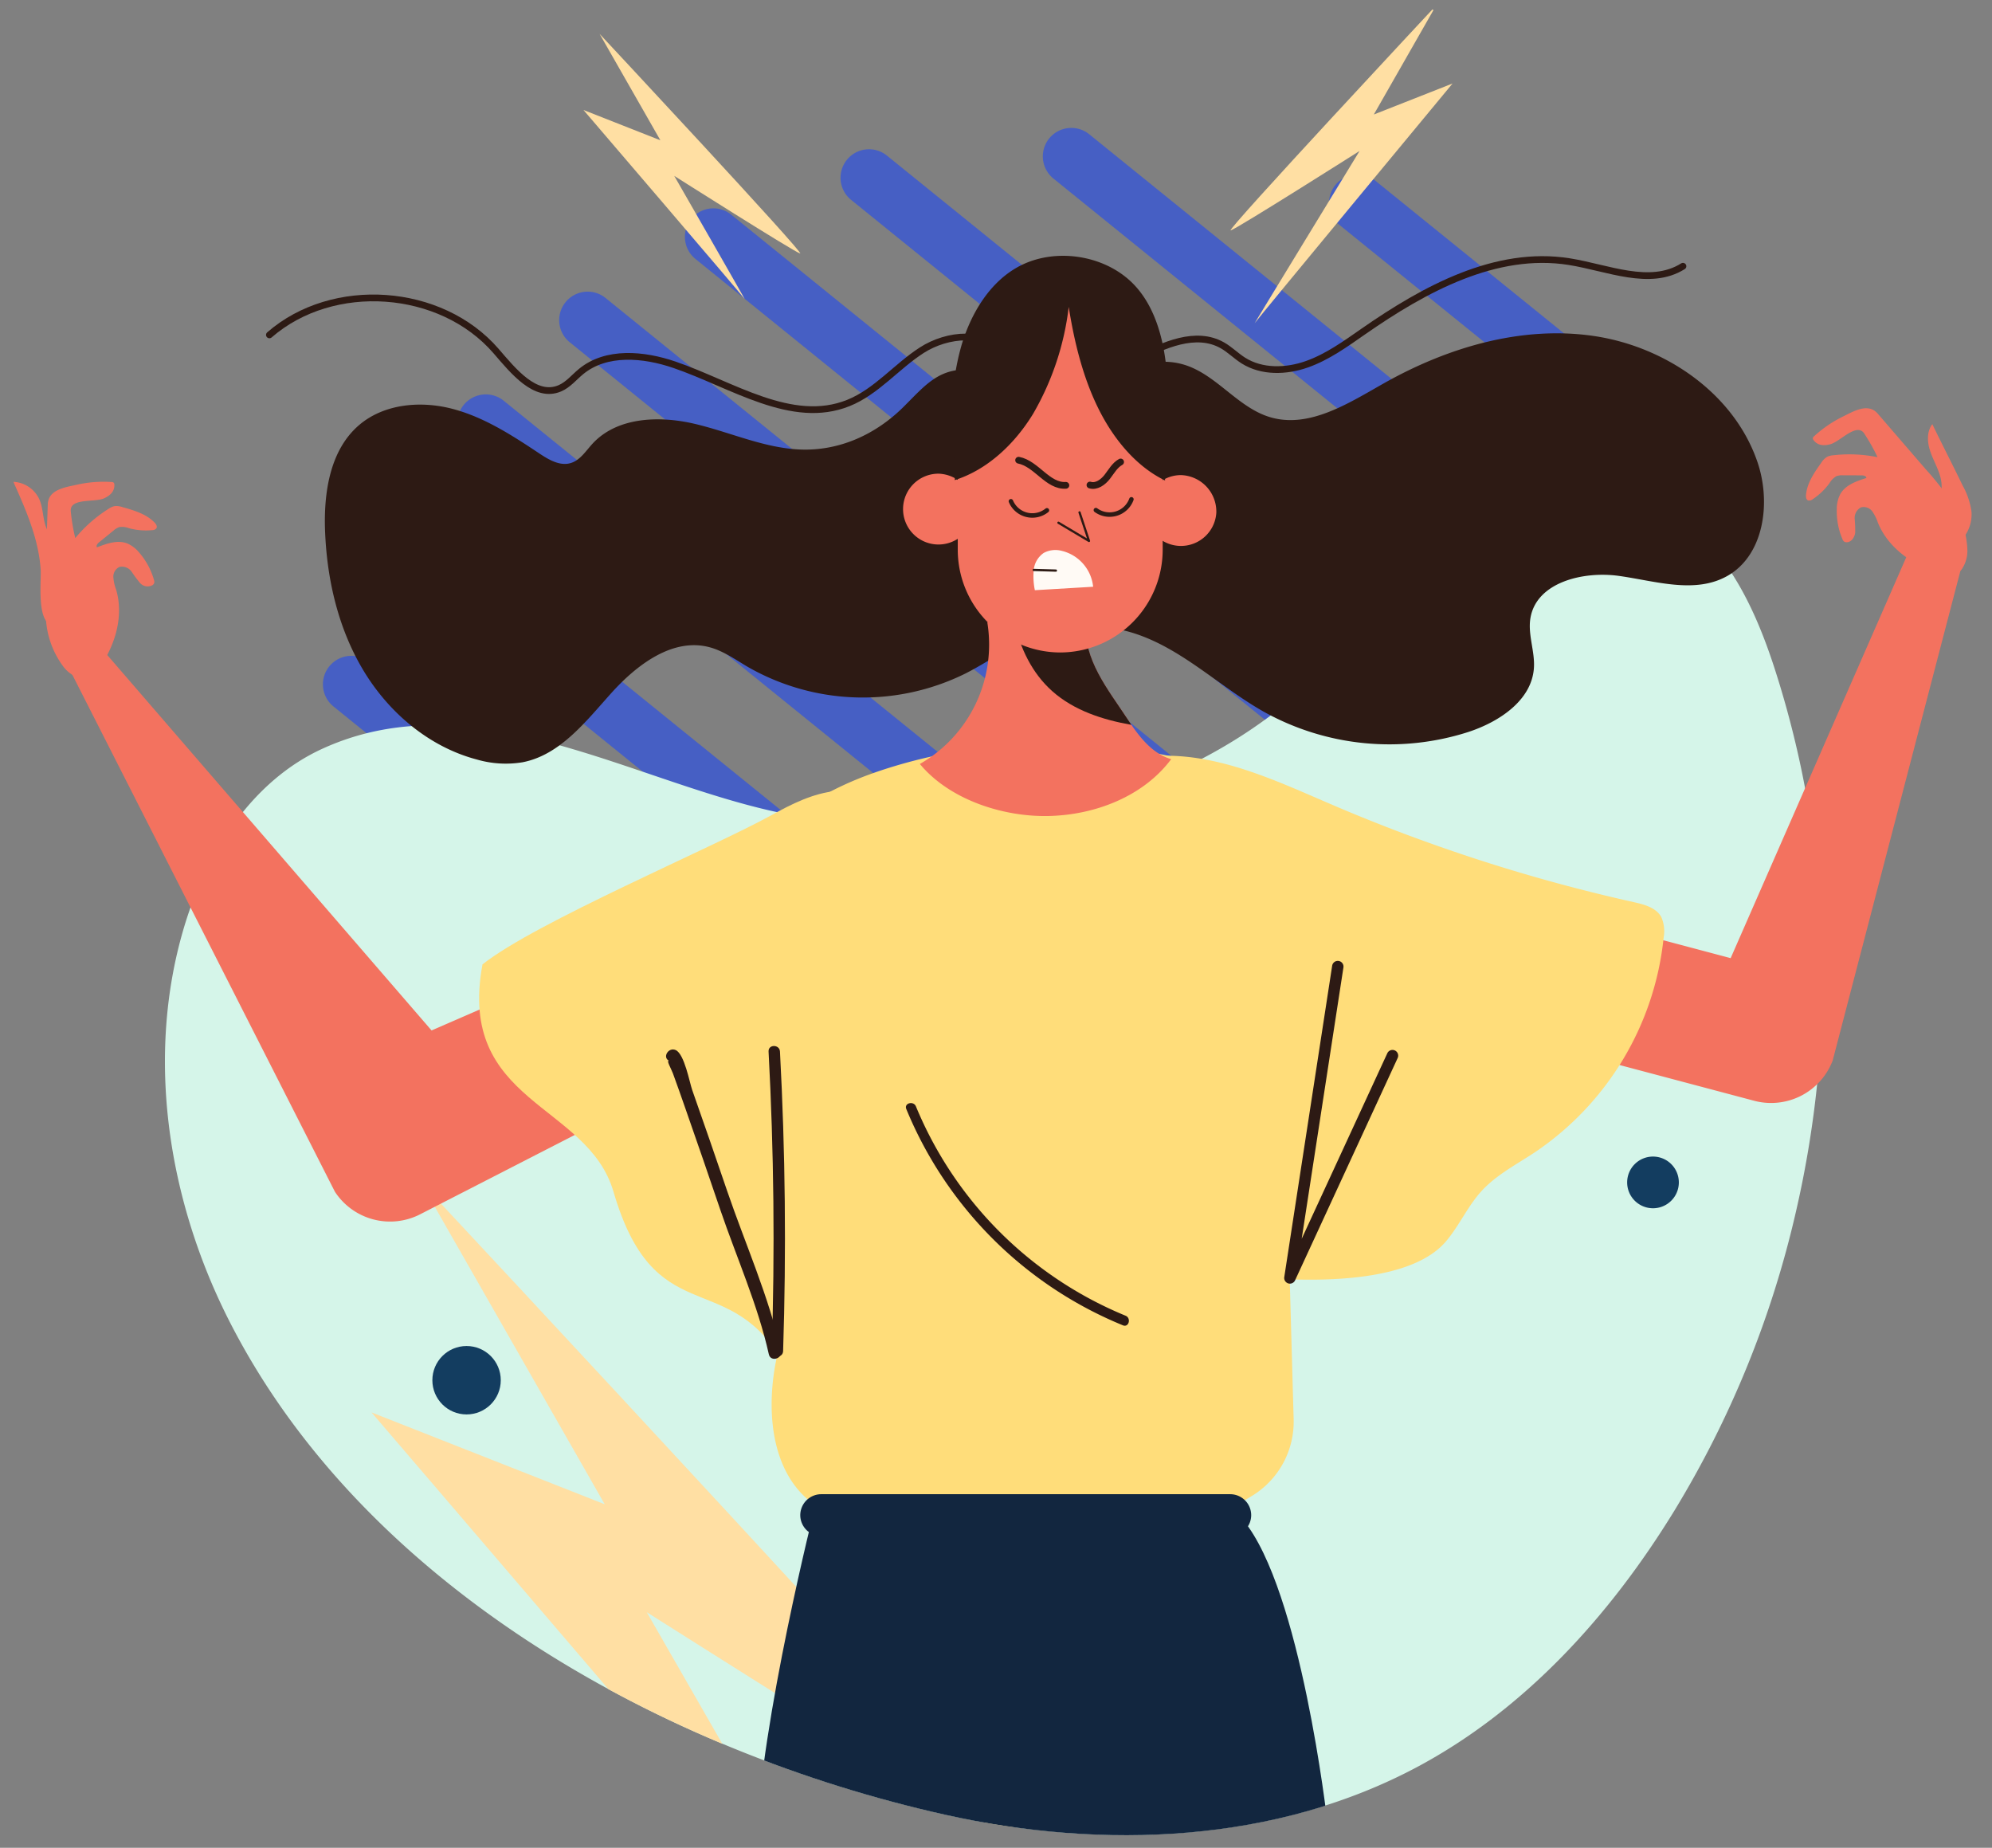 <svg xmlns="http://www.w3.org/2000/svg" xmlns:xlink="http://www.w3.org/1999/xlink" width="400" height="371" viewBox="0 0 400 371">
  <rect x="0" y="0" width="400" height="371" fill="#808080" stroke="none"/>
  <defs>
    <clipPath id="clip-path">
      <rect id="Rectángulo_344402" data-name="Rectángulo 344402" width="400" height="371" transform="translate(-6593 5320.486)" fill="none" stroke="#707070" stroke-width="1"/>
    </clipPath>
    <clipPath id="clip-path-2">
      <path id="Trazado_122884" data-name="Trazado 122884" d="M210.8,390.2c34.659-12.6,99.131,20.5,122.364-8.17,8.7-10.729,49.6-75.265,49.6-75.265l-9.537-112.234-40.392-54.052S311.392,74.21,283.061,55.694C270.233,26.856,149.191,0,149.191,0S84,66.392,69.068,70.756c-26.2,7.654-34.355,44.214-47.976,67.863-29.776,51.7-24.905,119.99-4.693,174.258,11.361,30.507,31.413,58.811,59.969,74.439,21.453,11.739,46.483,15.717,70.93,15.078A201.557,201.557,0,0,0,210.8,390.2Z" transform="matrix(0.545, -0.839, 0.839, 0.545, 0, 321.012)" fill="#5bd3a9"/>
    </clipPath>
  </defs>
  <g id="Enmascarar_grupo_216" data-name="Enmascarar grupo 216" transform="translate(6593 -5320.485)" clip-path="url(#clip-path)">
    <g id="Grupo_990495" data-name="Grupo 990495" transform="matrix(0.995, -0.105, 0.105, 0.995, -6546.672, 5363.947)">
      <g id="Grupo_990389" data-name="Grupo 990389" transform="translate(163.324 0)">
        <path id="Trazado_625731" data-name="Trazado 625731" d="M116.09,124.174,1.673,9.757a5.717,5.717,0,0,1,0-8.082h0a5.716,5.716,0,0,1,8.085,0L124.172,116.089a5.715,5.715,0,0,1,0,8.085h0A5.718,5.718,0,0,1,116.09,124.174Z" fill="#465fc4"/>
      </g>
      <g id="Grupo_990390" data-name="Grupo 990390" transform="translate(219.47 15.316)">
        <path id="Trazado_625732" data-name="Trazado 625732" d="M44.627,52.712,1.673,9.757a5.716,5.716,0,0,1,0-8.081h0a5.713,5.713,0,0,1,8.086,0L52.71,44.627a5.715,5.715,0,0,1,0,8.085h0A5.717,5.717,0,0,1,44.627,52.712Z" fill="#465fc4"/>
      </g>
      <g id="Grupo_990391" data-name="Grupo 990391" transform="translate(122.499 0)">
        <path id="Trazado_625733" data-name="Trazado 625733" d="M156.915,165,1.675,9.757a5.712,5.712,0,0,1,0-8.082h0a5.712,5.712,0,0,1,8.082,0L165,156.914A5.711,5.711,0,0,1,165,165h0A5.713,5.713,0,0,1,156.915,165Z" fill="#465fc4"/>
      </g>
      <g id="Grupo_990392" data-name="Grupo 990392" transform="translate(90.193 8.517)">
        <path id="Trazado_625734" data-name="Trazado 625734" d="M180.7,188.784,1.675,9.759a5.714,5.714,0,0,1,0-8.084h0a5.711,5.711,0,0,1,8.082,0L188.786,180.7a5.716,5.716,0,0,1,0,8.081h0A5.713,5.713,0,0,1,180.7,188.784Z" fill="#465fc4"/>
      </g>
      <g id="Grupo_990393" data-name="Grupo 990393" transform="translate(63.344 22.491)">
        <path id="Trazado_625735" data-name="Trazado 625735" d="M193.578,201.663,1.675,9.758a5.713,5.713,0,0,1,0-8.084h0a5.714,5.714,0,0,1,8.082,0l191.9,191.906a5.717,5.717,0,0,1,0,8.083h0A5.717,5.717,0,0,1,193.578,201.663Z" fill="#465fc4"/>
      </g>
      <g id="Grupo_990394" data-name="Grupo 990394" transform="translate(40.854 40.852)">
        <path id="Trazado_625736" data-name="Trazado 625736" d="M197.707,205.794,1.673,9.758a5.72,5.72,0,0,1,0-8.084h0a5.72,5.72,0,0,1,8.086,0L205.792,197.708a5.722,5.722,0,0,1,0,8.085h0A5.723,5.723,0,0,1,197.707,205.794Z" fill="#465fc4"/>
      </g>
      <g id="Grupo_990395" data-name="Grupo 990395" transform="translate(22.492 63.343)">
        <path id="Trazado_625737" data-name="Trazado 625737" d="M193.578,201.662,1.673,9.757a5.715,5.715,0,0,1,0-8.081h0a5.713,5.713,0,0,1,8.085,0l191.9,191.9a5.713,5.713,0,0,1,0,8.084h0A5.717,5.717,0,0,1,193.578,201.662Z" fill="#465fc4"/>
      </g>
      <g id="Grupo_990396" data-name="Grupo 990396" transform="translate(8.517 90.193)">
        <path id="Trazado_625738" data-name="Trazado 625738" d="M180.7,188.786,1.675,9.759a5.713,5.713,0,0,1,0-8.083h0a5.71,5.71,0,0,1,8.082,0L188.787,180.7a5.715,5.715,0,0,1,0,8.085h0A5.711,5.711,0,0,1,180.7,188.786Z" fill="#465fc4"/>
      </g>
      <g id="Grupo_990397" data-name="Grupo 990397" transform="translate(0 122.498)">
        <path id="Trazado_625739" data-name="Trazado 625739" d="M156.915,165,1.675,9.758a5.712,5.712,0,0,1,0-8.083h0a5.712,5.712,0,0,1,8.082,0L165,156.915A5.711,5.711,0,0,1,165,165h0A5.712,5.712,0,0,1,156.915,165Z" fill="#465fc4"/>
      </g>
      <g id="Grupo_990398" data-name="Grupo 990398" transform="translate(0 163.323)">
        <path id="Trazado_625740" data-name="Trazado 625740" d="M116.09,124.172,1.675,9.758a5.715,5.715,0,0,1,0-8.085h0a5.718,5.718,0,0,1,8.082,0L124.174,116.09a5.715,5.715,0,0,1,0,8.082h0A5.713,5.713,0,0,1,116.09,124.172Z" fill="#465fc4"/>
      </g>
      <g id="Grupo_990399" data-name="Grupo 990399" transform="translate(15.317 219.469)">
        <path id="Trazado_625741" data-name="Trazado 625741" d="M44.627,52.71,1.675,9.758a5.715,5.715,0,0,1,0-8.085h0a5.717,5.717,0,0,1,8.082,0L52.712,44.628a5.718,5.718,0,0,1,0,8.082h0A5.716,5.716,0,0,1,44.627,52.71Z" fill="#465fc4"/>
      </g>
    </g>
    <path id="Trazado_122842" data-name="Trazado 122842" d="M210.8,305.425c34.659-12.6,66.008-34.423,89.241-63.089,8.7-10.729,16.655-23.84,14.484-37.479-2.312-14.537-15.642-25-29.48-30.017s-28.806-6.08-42.891-10.361c-33.467-10.17-59.5-38.111-73.452-69.47-12.828-28.838-11.513-69.427-40.939-88.2C114.652-1.559,97.61-1.417,82.679,2.947,56.483,10.6,34.713,30.192,21.092,53.842-8.684,105.54-3.813,173.831,16.4,228.1c11.361,30.507,31.413,58.811,59.969,74.439,21.453,11.739,46.483,15.717,70.93,15.078A201.557,201.557,0,0,0,210.8,305.425Z" transform="matrix(0.545, -0.839, 0.839, 0.545, -6603.529, 5574.263)" fill="#d5f5e9"/>
    <g id="Enmascarar_grupo_58" data-name="Enmascarar grupo 58" transform="translate(-6674.63 5207.078)" clip-path="url(#clip-path-2)">
      <g id="Grupo_131027" data-name="Grupo 131027" transform="translate(79.156 114.512)">
        <path id="Trazado_122844" data-name="Trazado 122844" d="M153.382,286.415c-3.566-.892-76.662-47.246-76.662-47.246s44.571,77.554,42.788,74.879S21.451,199.056,21.451,199.056L68.278,217.5,31.257,152.7S156.947,287.306,153.382,286.415Z" transform="translate(55.626 83.422)" fill="#ffdfa3"/>
        <g id="Grupo_131018" data-name="Grupo 131018" transform="translate(246.092 105.439)">
          <path id="Trazado_122845" data-name="Trazado 122845" d="M315.32,260.429l-98.783-26.236a13.232,13.232,0,0,1,6.795-25.578l87.27,23.179,37.6-85.832,9.385,4.814-26.5,101.582A13.234,13.234,0,0,1,315.32,260.429Z" transform="translate(-206.699 -145.962)" fill="#f3725f"/>
        </g>
        <path id="Trazado_122846" data-name="Trazado 122846" d="M220.743,204.4q.743-1.667,1.56-3.3Q221.532,202.744,220.743,204.4Z" transform="translate(53.876 16.333)" fill="#ffbf80"/>
        <path id="Trazado_122847" data-name="Trazado 122847" d="M160.29,218.85a33.542,33.542,0,0,1-1.991-16.382,27.51,27.51,0,0,1,3.935-10.481,41.921,41.921,0,0,1,14.085-13.218,66.749,66.749,0,0,1,12.358-5.811c.611-.219,1.231-.431,1.844-.632q4.881-1.6,9.9-2.71a111.07,111.07,0,0,1,45.655-.51,107.236,107.236,0,0,1,16.09,4.507,46.785,46.785,0,0,1,21.414,15.962,45.867,45.867,0,0,1,8.487,19.829,35.744,35.744,0,0,1,.315,9.884c-.063.6-.148,1.192-.242,1.781a2.353,2.353,0,0,0-1.733.963,82.991,82.991,0,0,0-11.995,22.836c-.14.408-.268.821-.4,1.229a1.961,1.961,0,0,0-.636.66c-5.034,8.7-7.473,18.032-8.73,27.646a192.954,192.954,0,0,0-5.121,30.983,2.29,2.29,0,0,0-.169.9c0,.333,0,.668,0,1-.555,6.524-.9,13.069-1.148,19.594l-.295.033a279.229,279.229,0,0,1-71.7-2.608c-4.6-.766-9.322-1.706-13.167-4.343-8.487-5.8-9.892-17.684-8.089-27.955.11-.622.228-1.235.362-1.84,2.312-10.654,7.049-21.052,6.313-31.93C174.68,244.261,164.851,231.854,160.29,218.85Z" transform="translate(-10.845 -18.845)" fill="#ffdd7a"/>
        <path id="Trazado_122848" data-name="Trazado 122848" d="M175.568,148.148a7.923,7.923,0,1,0,7.924-7.922A7.924,7.924,0,0,0,175.568,148.148Z" transform="translate(7.288 -46.438)" fill="#f3725f"/>
        <path id="Trazado_122849" data-name="Trazado 122849" d="M201.855,168.208c11.867-.087,22.99,5.253,33.9,9.925a343.214,343.214,0,0,0,60.408,19.48c2.115.471,4.489,1.107,5.519,3.012a7.122,7.122,0,0,1,.463,4.073,59.286,59.286,0,0,1-25.9,43.161c-3.693,2.444-7.725,4.518-10.7,7.79-2.748,3.018-4.426,6.874-7.051,10-6.8,8.1-24.536,8.172-35.092,7.508-7.6-25.464,8.879-45.789,1.213-67.853C219.826,191.562,211.528,179.078,201.855,168.208Z" transform="translate(34.397 -17.582)" fill="#ffdd7a"/>
        <path id="Trazado_122850" data-name="Trazado 122850" d="M259.3,245.286l-85.915-2.992s-11.04,43.457-11.842,67.9l54.889,14.022h7.611L276.169,305.7S270.89,259.239,259.3,245.286Z" transform="translate(-7.181 58.822)" fill="#12263f"/>
        <path id="Trazado_122851" data-name="Trazado 122851" d="M225.807,203.728l1.716,61.085a17.424,17.424,0,0,1-8.509,15.46l-6.029,3.583-10.817-8.013,6.811-53.285Z" transform="translate(34.721 19.05)" fill="#ffdd7a"/>
        <path id="Trazado_122852" data-name="Trazado 122852" d="M170.084,249.617h82.133a4.219,4.219,0,0,0,4.207-4.207h0a4.219,4.219,0,0,0-4.207-4.207H170.084a4.219,4.219,0,0,0-4.207,4.207h0A4.219,4.219,0,0,0,170.084,249.617Z" transform="translate(-2.706 57.697)" fill="#12263f"/>
        <g id="Grupo_131019" data-name="Grupo 131019" transform="translate(15.013 127.425)">
          <path id="Trazado_122853" data-name="Trazado 122853" d="M164.767,272.061,255.7,225.391a13.232,13.232,0,1,0-12.084-23.545l-76.559,33.3-67.7-78.361-6.411,3.051L147.65,267.531A13.233,13.233,0,0,0,164.767,272.061Z" transform="translate(-92.939 -156.786)" fill="#f3725f"/>
        </g>
        <path id="Trazado_122854" data-name="Trazado 122854" d="M194.6,285.488c-11.1-17.9-25.354-5.426-33.486-33.3-5.208-17.855-31.5-17.662-26.307-45.643,10.508-8.379,46.191-23.427,57.957-29.925,4.119-2.275,8.442-4.469,13.128-4.9s9.858,1.3,12.273,5.336c1.794,3,12.429,8.18,12.269,11.674C228.729,225.894,221.465,259.762,194.6,285.488Z" transform="translate(-35.448 -14.018)" fill="#ffdd7a"/>
        <g id="Grupo_131020" data-name="Grupo 131020" transform="translate(260.346 191.846)">
          <path id="Trazado_122855" data-name="Trazado 122855" d="M214.859,253.277a1.163,1.163,0,0,1-.329-.049,1.144,1.144,0,0,1-.8-1.272l9.612-62.484a1.145,1.145,0,1,1,2.263.347l-8.377,54.453,17.193-37.254a1.144,1.144,0,0,1,2.078.959l-20.6,44.633A1.146,1.146,0,0,1,214.859,253.277Z" transform="translate(-213.716 -188.5)" fill="#2d1a14"/>
        </g>
        <g id="Grupo_131022" data-name="Grupo 131022" transform="translate(156.803 208.914)">
          <g id="Grupo_131021" data-name="Grupo 131021" transform="translate(0)">
            <path id="Trazado_122856" data-name="Trazado 122856" d="M165.665,258.156q.981-30.088-.632-60.15c-.079-1.467-2.368-1.475-2.289,0q1.612,30.058.632,60.15c-.049,1.473,2.24,1.471,2.289,0Z" transform="translate(-162.742 -196.903)" fill="#2d1a14"/>
          </g>
        </g>
        <g id="Grupo_131024" data-name="Grupo 131024" transform="translate(136.22 209.604)">
          <g id="Grupo_131023" data-name="Grupo 131023" transform="translate(0)">
            <path id="Trazado_122857" data-name="Trazado 122857" d="M175.686,257.778c-2.4-10.825-7.207-21.593-10.788-32.066-2.322-6.786-4.646-13.575-7.04-20.335-.532-1.505-1.556-7.225-3.315-8.011-1.473-.658-2.758,1.519-1.276,2.182-.75-.335.384,1.582.717,2.488.882,2.393,1.718,4.8,2.561,7.209q3.537,10.107,6.977,20.248c3.228,9.46,7.56,19.181,9.726,28.956.353,1.586,2.789.916,2.438-.67Z" transform="translate(-152.609 -197.243)" fill="#2d1a14"/>
          </g>
        </g>
        <g id="Grupo_131026" data-name="Grupo 131026" transform="translate(184.381 220.372)">
          <g id="Grupo_131025" data-name="Grupo 131025" transform="translate(0)">
            <path id="Trazado_122858" data-name="Trazado 122858" d="M176.4,203.739a79.622,79.622,0,0,0,43.5,43.427c1.19.49,1.71-1.448.532-1.932a77.374,77.374,0,0,1-42.1-42.027c-.485-1.174-2.425-.658-1.932.532Z" transform="translate(-176.319 -202.544)" fill="#2d1a14"/>
          </g>
        </g>
        <path id="Trazado_122859" data-name="Trazado 122859" d="M214.349,149.786c-7.3-.286-14.132-3.5-21.247-5.164s-15.562-1.367-20.5,4.02c-1.328,1.448-2.464,3.295-4.347,3.861-2.182.658-4.416-.668-6.313-1.93-5.484-3.65-11.129-7.313-17.506-8.968s-13.719-.993-18.712,3.3c-5.864,5.046-7.107,13.624-6.8,21.353.39,9.805,2.706,19.673,7.8,28.06s13.14,15.182,22.624,17.695a20.8,20.8,0,0,0,9.222.569c7.53-1.454,12.675-8.156,17.8-13.861s12.364-11.221,19.773-9.232c2.736.733,5.092,2.427,7.532,3.868a46.453,46.453,0,0,0,43.855,1.393c4.564-2.32,8.739-5.407,13.486-7.321a30.3,30.3,0,0,1,19.955-.869c9.929,3.027,17.542,10.89,26.6,15.96a51.85,51.85,0,0,0,40.888,3.989c6.2-2.023,12.738-6.319,13.2-12.824.236-3.36-1.251-6.717-.7-10.041,1.194-7.193,10.565-9.49,17.788-8.479s15.009,3.589,21.45.171c7.666-4.067,9.153-14.826,6.352-23.037-4.723-13.833-18.6-23.281-33.075-25.338s-29.261,2.368-41.989,9.557c-7.124,4.026-15,9.118-22.838,6.762-6.535-1.962-10.817-8.665-17.369-10.563-8.936-2.586-16.352,4.784-25.113,4.623-5.99-.112-11.266-2.872-17.1-3.5-6.715-.723-9.545,2.97-13.965,7.361C229.562,146.716,222.277,150.094,214.349,149.786Z" transform="translate(-51.172 -60.638)" fill="#2d1a14"/>
        <path id="Trazado_122860" data-name="Trazado 122860" d="M293.869,167.324a9.363,9.363,0,0,1-2.037-.435c-5.153-1.578-10-4.989-12.06-9.972a8.983,8.983,0,0,0-1.142-2.322,2.143,2.143,0,0,0-2.287-.827,2.387,2.387,0,0,0-1.263,2.291,26.527,26.527,0,0,1,.106,2.777c-.114.922-.747,1.9-1.676,1.932a.874.874,0,0,1-.62-.191,1.2,1.2,0,0,1-.272-.443,14.3,14.3,0,0,1-1.131-6.033,6.509,6.509,0,0,1,.7-2.994c1.032-1.836,3.232-2.608,5.243-3.236-.006-.406-.546-.532-.953-.532l-3.738-.012a3.28,3.28,0,0,0-1.335.181,3.791,3.791,0,0,0-1.383,1.4,13.092,13.092,0,0,1-3.38,3.226,1.056,1.056,0,0,1-.9.238c-.408-.15-.477-.695-.437-1.127.228-2.395,1.67-4.477,3.065-6.435a3.647,3.647,0,0,1,1.156-1.186,3.373,3.373,0,0,1,1.241-.317,28.271,28.271,0,0,1,8.9.382,37.961,37.961,0,0,0-2.6-4.644c-1.489-2.519-4.9,1.562-6.927,2.06-1.3.323-2.494.248-3.3-.827a.576.576,0,0,1-.152-.467.651.651,0,0,1,.215-.295,24.306,24.306,0,0,1,5.787-3.969c2.151-1.056,5.074-2.852,7.02-.6q4.829,5.6,9.663,11.194a53.026,53.026,0,0,1,5.588,7.284,17.718,17.718,0,0,1,2.74,8.665,6.59,6.59,0,0,1-1.131,4.124A2.91,2.91,0,0,1,293.869,167.324Z" transform="translate(99.82 -53.001)" fill="#f3725f"/>
        <path id="Trazado_122861" data-name="Trazado 122861" d="M278.965,151.141c1.282-1.335,1.347-3.451.845-5.233s-1.473-3.4-2.041-5.157-.666-3.847.459-5.316c1.991,4.117,4.1,8.19,6.084,12.308a14.956,14.956,0,0,1,1.792,5.34,7.6,7.6,0,0,1-3.092,6.573C281.88,157.131,280.094,153.666,278.965,151.141Z" transform="translate(112.26 -51.379)" fill="#f3725f"/>
        <path id="Trazado_122862" data-name="Trazado 122862" d="M101.071,179.763a9.351,9.351,0,0,0,1.316-1.617c3.025-4.461,4.662-10.158,3.138-15.33a8.981,8.981,0,0,1-.567-2.525,2.145,2.145,0,0,1,1.263-2.078,2.392,2.392,0,0,1,2.421.991,26.566,26.566,0,0,0,1.66,2.23,2.045,2.045,0,0,0,2.515.453.868.868,0,0,0,.364-.536,1.248,1.248,0,0,0-.065-.516,14.306,14.306,0,0,0-2.9-5.407,6.487,6.487,0,0,0-2.421-1.9c-1.956-.782-4.152-.006-6.112.768-.25-.319.093-.758.408-1.014l2.9-2.352a3.309,3.309,0,0,1,1.154-.7,3.794,3.794,0,0,1,1.952.221,13.047,13.047,0,0,0,4.658.392,1.049,1.049,0,0,0,.849-.378c.221-.372-.065-.839-.368-1.15-1.68-1.725-4.109-2.442-6.425-3.092a3.653,3.653,0,0,0-1.643-.2,3.466,3.466,0,0,0-1.166.532,28.173,28.173,0,0,0-6.689,5.879,37.789,37.789,0,0,1-.89-5.247c-.421-2.895,4.8-1.859,6.687-2.738,1.217-.567,2.1-1.371,2.052-2.714a.575.575,0,0,0-.175-.461.656.656,0,0,0-.351-.093,24.261,24.261,0,0,0-7,.538c-2.338.524-5.74.961-5.844,3.935l-.506,14.78a52.854,52.854,0,0,0,.217,9.179,17.744,17.744,0,0,0,3.3,8.468,6.6,6.6,0,0,0,3.467,2.5A2.905,2.905,0,0,0,101.071,179.763Z" transform="translate(-79.724 -45.504)" fill="#f3725f"/>
        <path id="Trazado_122863" data-name="Trazado 122863" d="M93.573,158.867c-.378-6.212-2.951-12.05-5.484-17.731a6.043,6.043,0,0,1,5.2,3.486c.792,1.765.68,3.817,1.365,5.627.5,1.322,1.4,2.456,1.98,3.748a15.947,15.947,0,0,1,1,6.22c.039,2.015,1.371,10.242-1.861,9.594C92.755,169.2,93.7,160.949,93.573,158.867Z" transform="translate(-82.928 -45.5)" fill="#f3725f"/>
        <path id="Trazado_122864" data-name="Trazado 122864" d="M203.617,139.171a1.331,1.331,0,0,1,2.08.268,35.037,35.037,0,0,0,16.9,17.122V143.636a20.574,20.574,0,0,0-41.148,0v13.207C190.447,153.364,197.168,146.841,203.617,139.171Z" transform="translate(13.35 -64.138)" fill="#2d1a14"/>
        <path id="Trazado_122865" data-name="Trazado 122865" d="M177.7,183.465a27.614,27.614,0,0,0,13.541-28.444H210.92c-.256,7.682,4.333,13.138,8.562,19.555,2.206,3.346,4.834,6.819,8.686,7.922-5.562,7.451-15.192,11.176-24.487,11.412S183.629,190.623,177.7,183.465Z" transform="translate(9.485 -31.181)" fill="#f3725f"/>
        <path id="Trazado_122866" data-name="Trazado 122866" d="M210.555,175.61c-5.73-1.01-11.529-2.874-15.893-6.762-4.1-3.654-6.394-8.594-7.634-13.827H201.3c-.256,7.682,4.333,13.138,8.562,19.555C210.086,174.921,210.318,175.265,210.555,175.61Z" transform="translate(19.108 -31.181)" fill="#2d1a14"/>
        <path id="Trazado_122867" data-name="Trazado 122867" d="M202.019,194.036h0a20.635,20.635,0,0,0,20.575-20.573V143.636a20.633,20.633,0,0,0-20.575-20.573h0a20.633,20.633,0,0,0-20.573,20.573v29.827A20.634,20.634,0,0,0,202.019,194.036Z" transform="translate(13.35 -64.138)" fill="#f3725f"/>
        <path id="Trazado_122868" data-name="Trazado 122868" d="M190.24,147.884a7.111,7.111,0,1,1-7.1-7.554A7.338,7.338,0,0,1,190.24,147.884Z" transform="translate(7.78 -46.331)" fill="#f3725f"/>
        <path id="Trazado_122869" data-name="Trazado 122869" d="M214.213,148.027a7.111,7.111,0,1,1-7.1-7.556A7.336,7.336,0,0,1,214.213,148.027Z" transform="translate(32.503 -46.186)" fill="#f3725f"/>
        <path id="Trazado_122870" data-name="Trazado 122870" d="M181.4,163.832c6.356-2.009,11.883-7,15.738-13.3a55.666,55.666,0,0,0,7.16-21.481c1.131,7.126,2.874,14.2,5.982,20.455s7.682,11.658,13.368,14.4c-.331-6.807.892-14.172.4-20.967-.461-6.376-2.054-13.553-6.64-18.357-5.184-5.432-14.012-7.227-21.058-4.589-7.193,2.7-11.562,9.9-13.606,16.852a49.258,49.258,0,0,0-1.848,13.922C180.891,151.856,181.559,163.781,181.4,163.832Z" transform="translate(12.778 -68.537)" fill="#2d1a14"/>
        <path id="Trazado_122871" data-name="Trazado 122871" d="M260.742,134.441c-3.293-5.1-11.235-4.272-16.342-.987s-9.1,8.33-14.739,10.6c-11.359,4.568-23.339-3.7-34.922-7.672-6.2-2.125-13.685-2.807-18.749,1.349-1.412,1.158-2.6,2.667-4.28,3.38-4.912,2.078-9.324-3.461-12.811-7.5-11.052-12.779-32.756-14.319-45.5-3.228" transform="translate(-56.828 -64.247)" fill="none" stroke="#2d1a14" stroke-linecap="round" stroke-linejoin="round" stroke-width="1.353"/>
        <path id="Trazado_122872" data-name="Trazado 122872" d="M199.167,139.139c5.332-2.86,11.863-5.736,17.13-2.756,1.515.857,2.752,2.133,4.223,3.063,3.721,2.35,8.584,2.214,12.734.752s7.77-4.091,11.383-6.606c12.249-8.517,26.583-16.35,41.318-14.008,7.731,1.231,16.206,5.086,22.838.926" transform="translate(31.625 -68.159)" fill="none" stroke="#2d1a14" stroke-linecap="round" stroke-linejoin="round" stroke-width="1.353"/>
        <path id="Trazado_122873" data-name="Trazado 122873" d="M187.462,139c3.591.7,5.842,5.285,9.492,5.046" transform="translate(19.554 -47.706)" fill="none" stroke="#2d1a14" stroke-linecap="round" stroke-linejoin="round" stroke-width="1.353"/>
        <path id="Trazado_122874" data-name="Trazado 122874" d="M194.513,143.807c1.3.4,2.622-.565,3.459-1.633s1.513-2.35,2.7-3" transform="translate(26.826 -47.525)" fill="none" stroke="#2d1a14" stroke-linecap="round" stroke-linejoin="round" stroke-width="1.353"/>
        <path id="Trazado_122875" data-name="Trazado 122875" d="M200.923,155.244a8.286,8.286,0,0,0-6.325-7.211,4.933,4.933,0,0,0-3.608.429,4.716,4.716,0,0,0-2,3.413,13.955,13.955,0,0,0,.23,4.063Z" transform="translate(21.057 -38.543)" fill="#fffaf5"/>
        <path id="Trazado_122876" data-name="Trazado 122876" d="M191.4,146.238l6.13,3.654q-.954-2.87-1.9-5.736" transform="translate(23.614 -42.386)" fill="none" stroke="#2d1a14" stroke-linecap="round" stroke-linejoin="round" stroke-width="0.451"/>
        <line id="Línea_155" data-name="Línea 155" x2="4.452" y2="0.128" transform="translate(210.051 113.33)" fill="none" stroke="#2d1a14" stroke-linecap="round" stroke-linejoin="round" stroke-width="0.451"/>
        <path id="Trazado_122877" data-name="Trazado 122877" d="M186.7,143.057a4.665,4.665,0,0,0,7.231,1.818" transform="translate(18.767 -43.519)" fill="none" stroke="#2d1a14" stroke-linecap="round" stroke-linejoin="round" stroke-width="0.902"/>
        <path id="Trazado_122878" data-name="Trazado 122878" d="M195.1,145.03a4.664,4.664,0,0,0,7.136-2.165" transform="translate(27.43 -43.717)" fill="none" stroke="#2d1a14" stroke-linecap="round" stroke-linejoin="round" stroke-width="0.902"/>
        <path id="Trazado_122879" data-name="Trazado 122879" d="M159.092,88.321c-1.177-.294-25.282-15.581-25.282-15.581s14.7,25.576,14.11,24.694-32.337-37.923-32.337-37.923l15.443,6.082L118.817,44.224S160.268,88.615,159.092,88.321Z" transform="translate(4.055 -38.531)" fill="#ffdfa3"/>
        <path id="Trazado_122880" data-name="Trazado 122880" d="M186.241,58.1c1.2-.3,25.889-15.955,25.889-15.955S190.487,77.6,191.089,76.7,230.8,28.6,230.8,28.6l-15.814,6.229,12.5-21.883S185.037,58.4,186.241,58.1Z" transform="translate(63.355 -12.944)" fill="#ffdfa3"/>
        <circle id="Elipse_4802" data-name="Elipse 4802" cx="6.868" cy="6.868" r="6.868" transform="translate(89.294 269.147)" fill="#133d60"/>
        <path id="Trazado_122882" data-name="Trazado 122882" d="M99.286,102.766A6.869,6.869,0,1,1,92.418,95.9,6.867,6.867,0,0,1,99.286,102.766Z" transform="translate(-85.548 -92.153)" fill="#2d1a14"/>
        <path id="Trazado_122883" data-name="Trazado 122883" d="M309.49,212.631a5.189,5.189,0,1,1-5.189-5.188A5.189,5.189,0,0,1,309.49,212.631Z" transform="translate(30.1 23.667)" fill="#133d60"/>
      </g>
    </g>
  </g>
</svg>
